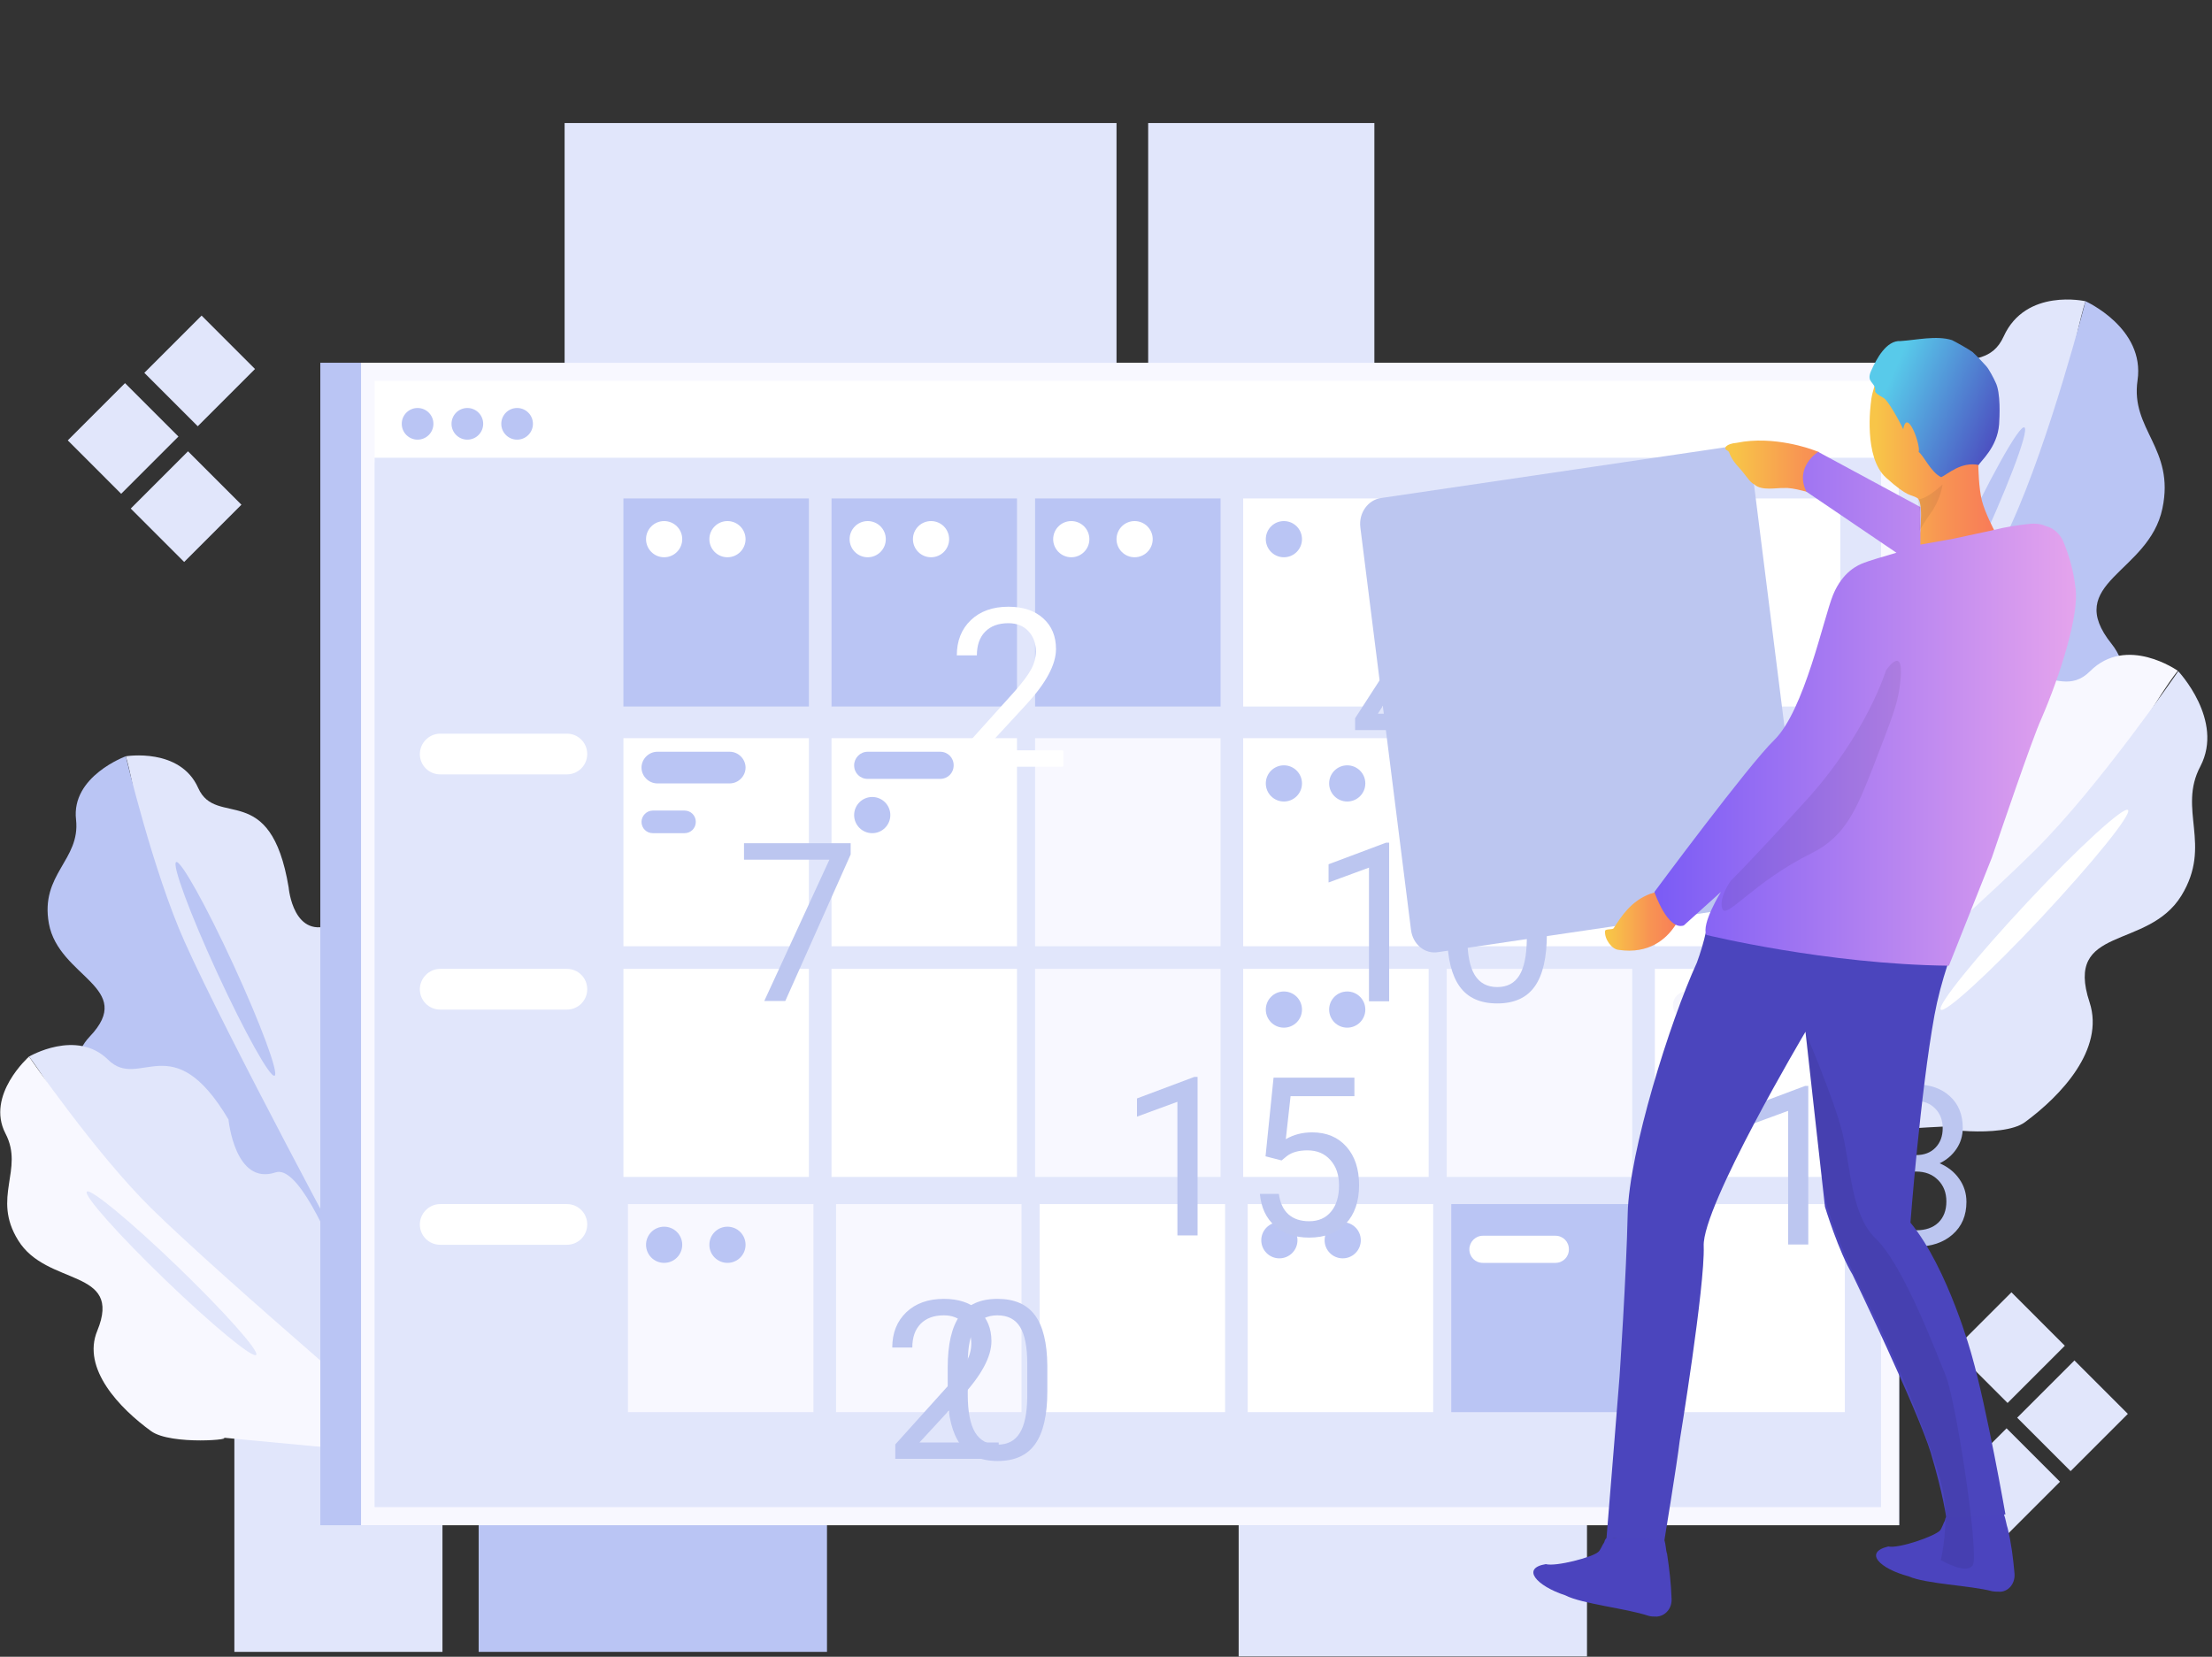 <svg width="279" height="209" viewBox="0 0 279 209" fill="none" xmlns="http://www.w3.org/2000/svg">
<rect x="0" y="0" width="279" height="209" fill="#333333" stroke="none"/>
<g clip-path="url(#clip0)">
<path d="M15.769 48.331L8.547 55.553L15.285 62.291L22.507 55.069L15.769 48.331Z" fill="#E1E6FB"/>
<path d="M23.713 56.93L16.491 64.152L23.229 70.89L30.451 63.668L23.713 56.93Z" fill="#E1E6FB"/>
<path d="M25.426 39.811L18.204 47.033L24.942 53.77L32.164 46.548L25.426 39.811Z" fill="#E1E6FB"/>
<path d="M253.701 163.022L246.479 170.244L253.216 176.982L260.438 169.76L253.701 163.022Z" fill="#E1E6FB"/>
<path d="M261.649 171.619L254.427 178.841L261.165 185.579L268.387 178.357L261.649 171.619Z" fill="#E1E6FB"/>
<path d="M253.089 180.178L245.867 187.4L252.605 194.138L259.827 186.916L253.089 180.178Z" fill="#E1E6FB"/>
<path d="M140.826 15.52H71.214V51.467H140.826V15.52Z" fill="#E1E6FB"/>
<path d="M55.808 150.179H29.561V208.379H55.808V150.179Z" fill="#E1E6FB"/>
<path d="M42.114 155.315C42.114 155.315 19.291 118.226 18.149 108.526C17.008 98.826 15.867 95.403 15.867 95.403C15.867 95.403 22.714 94.261 24.996 99.397C27.279 104.532 34.126 98.256 36.408 111.95C36.408 111.95 36.979 118.797 42.114 116.514C47.249 114.232 42.114 155.315 42.114 155.315Z" fill="#E1E6FB"/>
<path d="M44.967 161.02C44.967 161.02 28.648 130.779 23.285 118.797C19.291 109.896 15.867 95.403 15.867 95.403C15.867 95.403 8.963 97.913 9.591 103.391C10.161 108.526 5.026 110.238 6.167 116.514C7.422 123.304 17.236 124.56 11.302 130.779C7.708 134.545 10.389 140.936 13.014 145.044C14.669 147.669 22.942 150.065 21.002 149.038C16.552 146.756 44.967 161.02 44.967 161.02Z" fill="#BAC5F4"/>
<path d="M34.631 135.7C35.203 135.437 32.89 129.189 29.463 121.746C26.037 114.304 22.795 108.484 22.222 108.747C21.65 109.011 23.963 115.258 27.39 122.701C30.816 130.144 34.058 135.964 34.631 135.7Z" fill="#BAC5F4"/>
<path d="M49.874 179.565C49.874 179.565 15.125 153.317 10.56 144.702C5.996 136.086 3.656 133.29 3.656 133.29C3.656 133.29 9.648 129.752 13.642 133.689C17.636 137.626 21.744 129.296 28.819 141.221C28.819 141.221 29.618 149.609 34.754 147.897C40.003 146.128 49.874 179.565 49.874 179.565Z" fill="#E1E6FB"/>
<path d="M54.61 183.844C54.61 183.844 28.42 161.591 19.062 152.405C12.101 145.557 3.656 133.29 3.656 133.29C3.656 133.29 -1.821 138.14 0.689 142.99C3.086 147.555 -1.08 151.035 2.287 156.456C5.882 162.333 15.525 159.936 12.272 167.868C10.275 172.66 15.125 177.682 19.062 180.535C21.573 182.361 30.132 181.562 27.963 181.333C22.942 180.877 54.61 183.844 54.61 183.844Z" fill="#F8F8FF"/>
<path d="M32.308 170.919C32.745 170.465 28.319 165.487 22.422 159.799C16.524 154.111 11.389 149.868 10.951 150.322C10.514 150.775 14.94 155.754 20.837 161.442C26.735 167.129 31.87 171.373 32.308 170.919Z" fill="#E1E6FB"/>
<path d="M230.979 109.724C230.979 109.724 258.082 65.618 259.851 53.864C261.62 42.109 263.047 38.001 263.047 38.001C263.047 38.001 255.515 36.289 252.719 42.452C249.923 48.614 242.676 40.683 239.481 57.23C239.481 57.23 238.511 65.561 232.919 62.537C227.328 59.513 230.979 109.724 230.979 109.724Z" fill="#E1E6FB"/>
<path d="M227.556 116.514C227.556 116.514 247.127 80.453 253.689 66.131C258.539 55.518 263.047 38.001 263.047 38.001C263.047 38.001 270.578 41.368 269.608 47.987C268.695 54.206 274.344 56.545 272.747 64.134C271.035 72.351 260.079 73.435 266.356 81.252C270.122 85.988 266.869 93.691 263.731 98.541C261.734 101.622 252.491 104.19 254.659 103.049C259.68 100.481 227.556 116.514 227.556 116.514Z" fill="#BAC5F4"/>
<path d="M246.671 69.441C242.505 78.342 239.652 85.817 240.28 86.159C240.908 86.501 244.788 79.597 248.953 70.696C253.118 61.795 255.971 54.32 255.344 53.921C254.716 53.521 250.836 60.54 246.671 69.441Z" fill="#BAC5F4"/>
<path d="M221.165 138.882C221.165 138.882 260.992 108.526 266.47 98.198C271.948 87.871 274.687 84.618 274.687 84.618C274.687 84.618 268.239 80.054 263.617 84.675C258.995 89.297 254.887 78.97 246.385 93.177C246.385 93.177 245.13 103.334 239.481 100.994C233.718 98.655 221.165 138.882 221.165 138.882Z" fill="#F8F8FF"/>
<path d="M215.745 143.903C215.745 143.903 245.872 117.998 256.713 107.214C264.758 99.226 274.744 84.675 274.744 84.675C274.744 84.675 280.564 90.838 277.539 96.658C274.629 102.136 279.08 106.529 275.143 112.977C270.864 119.938 260.308 116.629 263.56 126.443C265.5 132.377 259.908 138.254 255.401 141.563C252.548 143.675 243.076 142.305 245.529 142.134C250.95 141.677 215.745 143.903 215.745 143.903Z" fill="#E1E6FB"/>
<path d="M255.743 113.776C249.238 120.737 244.331 126.785 244.788 127.356C245.244 127.926 250.95 122.734 257.455 115.773C263.959 108.811 268.867 102.763 268.41 102.193C267.954 101.622 262.248 106.814 255.743 113.776Z" fill="white"/>
<path d="M104.308 150.179H60.373V208.379H104.308V150.179Z" fill="#BAC5F4"/>
<path d="M200.168 150.75H156.232V208.95H200.168V150.75Z" fill="#E1E6FB"/>
<path d="M173.35 15.52H144.82V52.038H173.35V15.52Z" fill="#E1E6FB"/>
<path d="M239.538 45.761H40.402V192.403H239.538V45.761Z" fill="#BAC5F4"/>
<path d="M239.538 45.761H45.538V192.403H239.538V45.761Z" fill="#F8F8FF"/>
<path d="M237.256 48.044H47.249V58.314H237.256V48.044Z" fill="white"/>
<path d="M237.256 57.744H47.249V190.121H237.256V57.744Z" fill="#E1E6FB"/>
<path d="M102.026 62.879H78.632V89.126H102.026V62.879Z" fill="#BAC5F4"/>
<path d="M128.273 62.879H104.879V89.126H128.273V62.879Z" fill="#BAC5F4"/>
<path d="M153.95 62.879H130.556V89.126H153.95V62.879Z" fill="#BAC5F4"/>
<path d="M180.197 62.879H156.803V89.126H180.197V62.879Z" fill="white"/>
<path d="M205.873 62.879H182.479V89.126H205.873V62.879Z" fill="white"/>
<path d="M232.121 62.879H208.726V89.126H232.121V62.879Z" fill="white"/>
<path d="M102.026 93.12H78.632V119.367H102.026V93.12Z" fill="white"/>
<path d="M128.273 93.12H104.879V119.367H128.273V93.12Z" fill="white"/>
<path d="M153.95 93.12H130.556V119.367H153.95V93.12Z" fill="#F8F8FF"/>
<path d="M180.197 93.12H156.803V119.367H180.197V93.12Z" fill="white"/>
<path d="M205.873 93.12H182.479V119.367H205.873V93.12Z" fill="white"/>
<path d="M232.121 93.12H208.726V119.367H232.121V93.12Z" fill="white"/>
<path d="M102.026 122.22H78.632V148.467H102.026V122.22Z" fill="white"/>
<path d="M128.273 122.22H104.879V148.467H128.273V122.22Z" fill="white"/>
<path d="M153.95 122.22H130.556V148.467H153.95V122.22Z" fill="#F8F8FF"/>
<path d="M180.197 122.22H156.803V148.467H180.197V122.22Z" fill="white"/>
<path d="M205.873 122.22H182.479V148.467H205.873V122.22Z" fill="#F8F8FF"/>
<path d="M232.121 122.22H208.726V148.467H232.121V122.22Z" fill="white"/>
<path d="M102.597 151.891H79.203V178.138H102.597V151.891Z" fill="#F8F8FF"/>
<path d="M128.844 151.891H105.45V178.138H128.844V151.891Z" fill="#F8F8FF"/>
<path d="M154.52 151.891H131.126V178.138H154.52V151.891Z" fill="white"/>
<path d="M180.767 151.891H157.373V178.138H180.767V151.891Z" fill="white"/>
<path d="M206.444 151.891H183.05V178.138H206.444V151.891Z" fill="#BAC5F4"/>
<path d="M232.691 151.891H209.297V178.138H232.691V151.891Z" fill="white"/>
<path d="M52.67 55.461C53.773 55.461 54.667 54.567 54.667 53.464C54.667 52.361 53.773 51.467 52.67 51.467C51.567 51.467 50.673 52.361 50.673 53.464C50.673 54.567 51.567 55.461 52.67 55.461Z" fill="#BAC5F4"/>
<path d="M58.947 55.461C60.05 55.461 60.944 54.567 60.944 53.464C60.944 52.361 60.05 51.467 58.947 51.467C57.844 51.467 56.95 52.361 56.95 53.464C56.95 54.567 57.844 55.461 58.947 55.461Z" fill="#BAC5F4"/>
<path d="M65.223 55.461C66.326 55.461 67.22 54.567 67.22 53.464C67.22 52.361 66.326 51.467 65.223 51.467C64.12 51.467 63.226 52.361 63.226 53.464C63.226 54.567 64.12 55.461 65.223 55.461Z" fill="#BAC5F4"/>
<path d="M55.523 92.55H71.499C72.926 92.55 74.067 93.691 74.067 95.117C74.067 96.544 72.926 97.685 71.499 97.685H55.523C54.096 97.685 52.955 96.544 52.955 95.117C52.955 93.748 54.096 92.55 55.523 92.55Z" fill="white"/>
<path d="M55.523 122.22H71.499C72.926 122.22 74.067 123.362 74.067 124.788C74.067 126.214 72.926 127.356 71.499 127.356H55.523C54.096 127.356 52.955 126.214 52.955 124.788C52.955 123.419 54.096 122.22 55.523 122.22Z" fill="white"/>
<path d="M55.523 151.891H71.499C72.926 151.891 74.067 153.032 74.067 154.459C74.067 155.885 72.926 157.026 71.499 157.026H55.523C54.096 157.026 52.955 155.885 52.955 154.459C52.955 153.089 54.096 151.891 55.523 151.891Z" fill="white"/>
<path d="M82.911 94.832H92.041C93.125 94.832 94.038 95.745 94.038 96.829C94.038 97.913 93.125 98.826 92.041 98.826H82.911C81.827 98.826 80.914 97.913 80.914 96.829C80.914 95.745 81.827 94.832 82.911 94.832Z" fill="#BAC5F4"/>
<path d="M82.341 102.25H86.335C87.134 102.25 87.761 102.877 87.761 103.676C87.761 104.475 87.134 105.103 86.335 105.103H82.341C81.542 105.103 80.914 104.475 80.914 103.676C80.914 102.934 81.542 102.25 82.341 102.25Z" fill="#BAC5F4"/>
<path d="M109.444 94.832H118.573C119.543 94.832 120.285 95.574 120.285 96.544C120.285 97.514 119.543 98.256 118.573 98.256H109.444C108.474 98.256 107.732 97.514 107.732 96.544C107.732 95.631 108.474 94.832 109.444 94.832Z" fill="#BAC5F4"/>
<path d="M187.044 155.885H196.173C197.143 155.885 197.885 156.627 197.885 157.597C197.885 158.567 197.143 159.309 196.173 159.309H187.044C186.074 159.309 185.332 158.567 185.332 157.597C185.332 156.684 186.074 155.885 187.044 155.885Z" fill="white"/>
<path d="M212.72 125.073H221.85C222.82 125.073 223.562 125.815 223.562 126.785C223.562 127.755 222.82 128.497 221.85 128.497H212.72C211.75 128.497 211.009 127.755 211.009 126.785C211.009 125.872 211.75 125.073 212.72 125.073Z" fill="#F5F5FC"/>
<path d="M212.15 95.403H221.279C222.249 95.403 222.991 96.144 222.991 97.114C222.991 98.084 222.249 98.826 221.279 98.826H212.15C211.18 98.826 210.438 98.084 210.438 97.114C210.438 96.201 211.18 95.403 212.15 95.403Z" fill="#F5F5FC"/>
<path d="M186.473 95.403H195.603C196.573 95.403 197.315 96.144 197.315 97.114C197.315 98.084 196.573 98.826 195.603 98.826H186.473C185.503 98.826 184.762 98.084 184.762 97.114C184.762 96.201 185.503 95.403 186.473 95.403Z" fill="#F5F5FC"/>
<path d="M110.014 105.103C111.275 105.103 112.297 104.081 112.297 102.82C112.297 101.56 111.275 100.538 110.014 100.538C108.754 100.538 107.732 101.56 107.732 102.82C107.732 104.081 108.754 105.103 110.014 105.103Z" fill="#BAC5F4"/>
<path d="M161.938 101.109C163.199 101.109 164.22 100.087 164.22 98.826C164.22 97.566 163.199 96.544 161.938 96.544C160.677 96.544 159.656 97.566 159.656 98.826C159.656 100.087 160.677 101.109 161.938 101.109Z" fill="#BAC5F4"/>
<path d="M169.926 101.109C171.187 101.109 172.209 100.087 172.209 98.826C172.209 97.566 171.187 96.544 169.926 96.544C168.666 96.544 167.644 97.566 167.644 98.826C167.644 100.087 168.666 101.109 169.926 101.109Z" fill="#BAC5F4"/>
<path d="M169.926 129.638C171.187 129.638 172.209 128.616 172.209 127.356C172.209 126.095 171.187 125.073 169.926 125.073C168.666 125.073 167.644 126.095 167.644 127.356C167.644 128.616 168.666 129.638 169.926 129.638Z" fill="#BAC5F4"/>
<path d="M161.938 129.638C163.199 129.638 164.22 128.616 164.22 127.356C164.22 126.095 163.199 125.073 161.938 125.073C160.677 125.073 159.656 126.095 159.656 127.356C159.656 128.616 160.677 129.638 161.938 129.638Z" fill="#BAC5F4"/>
<path d="M169.356 158.738C170.616 158.738 171.638 157.716 171.638 156.456C171.638 155.195 170.616 154.173 169.356 154.173C168.095 154.173 167.073 155.195 167.073 156.456C167.073 157.716 168.095 158.738 169.356 158.738Z" fill="#BAC5F4"/>
<path d="M161.367 158.738C162.628 158.738 163.65 157.716 163.65 156.456C163.65 155.195 162.628 154.173 161.367 154.173C160.107 154.173 159.085 155.195 159.085 156.456C159.085 157.716 160.107 158.738 161.367 158.738Z" fill="#BAC5F4"/>
<path d="M91.755 159.309C93.016 159.309 94.038 158.287 94.038 157.026C94.038 155.766 93.016 154.744 91.755 154.744C90.495 154.744 89.473 155.766 89.473 157.026C89.473 158.287 90.495 159.309 91.755 159.309Z" fill="#BAC5F4"/>
<path d="M83.767 159.309C85.028 159.309 86.05 158.287 86.05 157.026C86.05 155.766 85.028 154.744 83.767 154.744C82.507 154.744 81.485 155.766 81.485 157.026C81.485 158.287 82.507 159.309 83.767 159.309Z" fill="#BAC5F4"/>
<path d="M161.938 70.297C163.199 70.297 164.22 69.275 164.22 68.014C164.22 66.754 163.199 65.732 161.938 65.732C160.677 65.732 159.656 66.754 159.656 68.014C159.656 69.275 160.677 70.297 161.938 70.297Z" fill="#BAC5F4"/>
<path d="M135.12 70.297C136.381 70.297 137.403 69.275 137.403 68.014C137.403 66.754 136.381 65.732 135.12 65.732C133.86 65.732 132.838 66.754 132.838 68.014C132.838 69.275 133.86 70.297 135.12 70.297Z" fill="white"/>
<path d="M143.109 70.297C144.369 70.297 145.391 69.275 145.391 68.014C145.391 66.754 144.369 65.732 143.109 65.732C141.848 65.732 140.826 66.754 140.826 68.014C140.826 69.275 141.848 70.297 143.109 70.297Z" fill="white"/>
<path d="M109.444 70.297C110.704 70.297 111.726 69.275 111.726 68.014C111.726 66.754 110.704 65.732 109.444 65.732C108.183 65.732 107.161 66.754 107.161 68.014C107.161 69.275 108.183 70.297 109.444 70.297Z" fill="white"/>
<path d="M117.432 70.297C118.693 70.297 119.714 69.275 119.714 68.014C119.714 66.754 118.693 65.732 117.432 65.732C116.171 65.732 115.15 66.754 115.15 68.014C115.15 69.275 116.171 70.297 117.432 70.297Z" fill="white"/>
<path d="M83.767 70.297C85.028 70.297 86.05 69.275 86.05 68.014C86.05 66.754 85.028 65.732 83.767 65.732C82.507 65.732 81.485 66.754 81.485 68.014C81.485 69.275 82.507 70.297 83.767 70.297Z" fill="white"/>
<path d="M91.755 70.297C93.016 70.297 94.038 69.275 94.038 68.014C94.038 66.754 93.016 65.732 91.755 65.732C90.495 65.732 89.473 66.754 89.473 68.014C89.473 69.275 90.495 70.297 91.755 70.297Z" fill="white"/>
<path d="M182.526 90.031H185.288V92.096H182.526V96.717H179.983V92.096H170.919V90.605L179.833 76.81H182.526V90.031ZM173.79 90.031H179.983V80.269L179.683 80.816L173.79 90.031Z" fill="#BCC6F0"/>
<path d="M134.109 96.717H121.066V94.898L127.957 87.242C128.978 86.085 129.68 85.146 130.062 84.426C130.454 83.696 130.65 82.945 130.65 82.17C130.65 81.131 130.336 80.278 129.707 79.613C129.078 78.948 128.239 78.615 127.191 78.615C125.933 78.615 124.954 78.975 124.252 79.695C123.559 80.406 123.213 81.4 123.213 82.676H120.683C120.683 80.844 121.271 79.362 122.447 78.232C123.632 77.102 125.213 76.537 127.191 76.537C129.042 76.537 130.504 77.025 131.58 78C132.655 78.966 133.193 80.256 133.193 81.869C133.193 83.829 131.945 86.162 129.447 88.869L124.115 94.652H134.109V96.717Z" fill="white"/>
<path d="M107.294 107.789L99.05 126.273H96.398L104.614 108.445H93.841V106.367H107.294V107.789Z" fill="#BCC6F0"/>
<path d="M175.214 126.307H172.671V109.45L167.572 111.323V109.026L174.818 106.305H175.214V126.307ZM195.107 117.817C195.107 120.779 194.601 122.981 193.589 124.421C192.578 125.861 190.996 126.581 188.845 126.581C186.721 126.581 185.149 125.879 184.128 124.475C183.107 123.063 182.579 120.957 182.542 118.159V114.782C182.542 111.856 183.048 109.682 184.06 108.261C185.072 106.839 186.658 106.128 188.818 106.128C190.96 106.128 192.536 106.816 193.548 108.192C194.56 109.559 195.079 111.674 195.107 114.536V117.817ZM192.578 114.358C192.578 112.216 192.277 110.658 191.675 109.682C191.074 108.698 190.121 108.206 188.818 108.206C187.523 108.206 186.58 108.693 185.988 109.669C185.395 110.644 185.09 112.143 185.072 114.167V118.214C185.072 120.365 185.382 121.955 186.001 122.985C186.63 124.006 187.578 124.516 188.845 124.516C190.094 124.516 191.019 124.033 191.62 123.067C192.231 122.101 192.55 120.579 192.578 118.501V114.358Z" fill="#BCC6F0"/>
<path d="M151.05 155.847H148.507V138.989L143.407 140.862V138.566L150.653 135.845H151.05V155.847ZM159.622 145.866L160.634 135.941H170.833V138.278H162.78L162.179 143.706C163.154 143.132 164.261 142.845 165.501 142.845C167.315 142.845 168.755 143.446 169.821 144.65C170.888 145.844 171.421 147.461 171.421 149.503C171.421 151.554 170.865 153.172 169.753 154.357C168.65 155.532 167.105 156.12 165.118 156.12C163.359 156.12 161.923 155.633 160.811 154.657C159.699 153.682 159.066 152.333 158.911 150.611H161.304C161.459 151.75 161.864 152.611 162.52 153.195C163.177 153.769 164.043 154.056 165.118 154.056C166.294 154.056 167.214 153.655 167.88 152.853C168.554 152.051 168.892 150.943 168.892 149.53C168.892 148.2 168.527 147.133 167.798 146.331C167.078 145.52 166.116 145.114 164.913 145.114C163.81 145.114 162.944 145.356 162.315 145.839L161.645 146.386L159.622 145.866Z" fill="#BCC6F0"/>
<path d="M228.079 156.988H225.536V140.131L220.437 142.004V139.707L227.683 136.986H228.079V156.988ZM247.562 142.277C247.562 143.271 247.297 144.155 246.769 144.929C246.249 145.704 245.543 146.31 244.65 146.748C245.689 147.194 246.509 147.846 247.111 148.703C247.721 149.56 248.027 150.53 248.027 151.615C248.027 153.338 247.443 154.709 246.277 155.73C245.119 156.751 243.592 157.261 241.697 157.261C239.783 157.261 238.247 156.751 237.089 155.73C235.941 154.7 235.366 153.329 235.366 151.615C235.366 150.539 235.658 149.569 236.241 148.703C236.834 147.837 237.65 147.181 238.689 146.734C237.805 146.297 237.107 145.69 236.597 144.916C236.087 144.141 235.831 143.261 235.831 142.277C235.831 140.6 236.369 139.269 237.445 138.285C238.52 137.301 239.937 136.808 241.697 136.808C243.447 136.808 244.859 137.301 245.935 138.285C247.019 139.269 247.562 140.6 247.562 142.277ZM245.497 151.56C245.497 150.448 245.142 149.541 244.431 148.84C243.729 148.138 242.809 147.787 241.669 147.787C240.53 147.787 239.614 148.133 238.921 148.826C238.238 149.519 237.896 150.43 237.896 151.56C237.896 152.69 238.228 153.579 238.894 154.226C239.568 154.873 240.503 155.197 241.697 155.197C242.881 155.197 243.811 154.873 244.486 154.226C245.16 153.57 245.497 152.681 245.497 151.56ZM241.697 138.886C240.703 138.886 239.896 139.196 239.277 139.816C238.666 140.427 238.361 141.261 238.361 142.318C238.361 143.33 238.661 144.15 239.263 144.779C239.874 145.399 240.685 145.709 241.697 145.709C242.708 145.709 243.515 145.399 244.116 144.779C244.727 144.15 245.033 143.33 245.033 142.318C245.033 141.306 244.718 140.482 244.089 139.843C243.46 139.205 242.663 138.886 241.697 138.886Z" fill="#BCC6F0"/>
<path d="M125.967 184.028H112.924V182.21L119.815 174.554C120.835 173.396 121.537 172.457 121.92 171.737C122.312 171.008 122.508 170.256 122.508 169.481C122.508 168.442 122.193 167.59 121.565 166.925C120.936 166.259 120.097 165.927 119.049 165.927C117.791 165.927 116.811 166.287 116.109 167.007C115.417 167.718 115.07 168.711 115.07 169.987H112.541C112.541 168.155 113.129 166.674 114.305 165.544C115.49 164.414 117.071 163.849 119.049 163.849C120.899 163.849 122.362 164.336 123.438 165.311C124.513 166.278 125.051 167.567 125.051 169.181C125.051 171.14 123.802 173.474 121.305 176.181L115.973 181.964H125.967V184.028Z" fill="#BCC6F0"/>
<path d="M132.099 175.538C132.099 178.5 131.594 180.701 130.582 182.142C129.57 183.582 127.989 184.302 125.838 184.302C123.714 184.302 122.142 183.6 121.121 182.196C120.1 180.783 119.571 178.678 119.535 175.88V172.503C119.535 169.577 120.041 167.403 121.052 165.981C122.064 164.56 123.65 163.849 125.81 163.849C127.952 163.849 129.529 164.537 130.541 165.913C131.552 167.28 132.072 169.395 132.099 172.257V175.538ZM129.57 172.079C129.57 169.937 129.269 168.379 128.668 167.403C128.066 166.419 127.114 165.927 125.81 165.927C124.516 165.927 123.573 166.414 122.98 167.39C122.388 168.365 122.082 169.864 122.064 171.888V175.935C122.064 178.086 122.374 179.676 122.994 180.706C123.623 181.727 124.571 182.237 125.838 182.237C127.086 182.237 128.011 181.754 128.613 180.788C129.224 179.822 129.543 178.3 129.57 176.222V172.079Z" fill="#BCC6F0"/>
<path d="M217.571 56.431L174.206 62.822C172.551 63.05 171.353 64.705 171.581 66.531L177.972 117.313C178.2 119.139 179.74 120.394 181.395 120.109L224.76 113.719C226.415 113.49 227.613 111.836 227.385 110.01L220.994 59.227C220.766 57.458 219.225 56.203 217.571 56.431Z" fill="#BCC6F0"/>
<path d="M238.169 195.085C239.481 195.37 243.932 193.829 244.674 193.088C244.902 192.859 245.13 192.118 245.301 191.832C245.472 190.862 245.929 191.376 246.328 191.262C247.641 190.976 251.121 190.006 252.719 190.919C253.004 191.661 253.061 192.346 253.232 192.802C253.689 194.685 253.917 196.568 254.088 198.451C254.202 199.649 253.461 200.676 252.376 200.791C252.034 200.791 251.635 200.791 251.292 200.733C248.496 199.992 242.905 199.821 240.736 198.851C237.085 197.881 235.031 195.826 238.169 195.085Z" fill="#4B44BE"/>
<path d="M194.975 197.31C196.23 197.652 200.852 196.454 201.594 195.769C201.879 195.541 202.108 194.856 202.336 194.571C202.564 193.658 202.963 194.115 203.42 194.058C204.732 193.829 208.27 193.088 209.868 194.115C210.153 194.856 210.096 195.598 210.267 195.998C210.552 197.881 210.78 199.821 210.838 201.703C210.895 202.902 210.039 203.872 208.955 203.929C208.612 203.929 208.213 203.929 207.87 203.815C205.132 202.902 199.54 202.331 197.429 201.247C193.777 200.049 191.837 197.823 194.975 197.31Z" fill="#4B44BE"/>
<path d="M252.947 191.033C250.779 191.376 245.472 191.433 245.472 191.433C245.472 191.433 245.13 188.637 243.532 183.273C241.878 177.853 233.661 160.792 233.661 160.792C231.949 157.996 230.181 152.233 230.181 152.233L227.727 130.152C227.727 130.152 214.661 152.176 214.889 157.197C215.06 162.219 211.865 181.733 211.865 181.733C211.522 184.643 209.925 194.343 209.925 194.343C207.528 194.001 205.075 193.943 202.621 194.115C202.963 190.121 204.276 173.63 204.276 173.63C204.276 173.63 205.132 160.849 205.303 153.089C205.474 145.329 210.609 128.896 214.033 121.422C214.489 120.166 214.889 118.854 215.174 117.542L245.644 121.707C244.959 123.818 244.388 125.929 243.989 128.097C242.22 137.855 240.965 154.23 240.965 154.23C245.758 160.05 248.725 171.063 248.725 171.063C250.608 177.682 252.947 191.033 252.947 191.033Z" fill="url(#paint0_linear)"/>
<path d="M219.054 55.861C223.733 54.891 228.583 56.717 228.583 56.717L229.382 57.002L234.403 63.963L229.781 62.651C228.526 62.194 226.129 61.453 224.988 61.567C224.132 61.51 222.192 61.966 221.279 61.11C220.595 60.768 220.423 60.14 218.997 58.6C217.97 57.344 218.255 57.002 217.856 56.831C217.285 56.545 217.742 55.975 219.054 55.861Z" fill="url(#paint1_linear)"/>
<path d="M202.45 117.427C202.507 117.142 203.42 117.313 203.534 117.085C204.504 115.602 205.702 113.662 208.156 112.749C208.84 112.52 209.582 112.349 210.324 112.235L211.979 115.373C211.751 115.944 211.522 116.457 211.18 116.914C210.153 118.397 208.042 120.394 204.162 119.824C203.306 119.767 202.336 118.454 202.45 117.427Z" fill="url(#paint2_linear)"/>
<path d="M237.142 47.644C237.712 47.644 249.409 57.401 249.524 58.486C249.524 59.056 249.581 61.567 249.98 63.164C250.379 64.705 251.521 66.873 251.521 66.873C251.521 66.873 250.494 68.927 247.869 69.327C245.358 69.726 241.992 68.813 241.992 68.813C241.992 68.813 242.791 63.392 241.821 62.822C240.965 62.308 240.736 62.822 237.883 60.254C235.031 57.687 235.943 51.011 236.001 50.611C236.001 50.155 236.571 47.644 237.142 47.644Z" fill="url(#paint3_linear)"/>
<path d="M223.79 93.349C227.613 89.583 230.009 77.943 231.208 75.033C232.406 72.123 234.346 71.267 235.145 70.981C235.544 70.81 237.598 70.183 239.196 69.726L227.841 62.023C226.301 58.885 229.325 57.002 229.325 57.002L242.22 63.963V68.699L246.385 67.957L251.407 66.873C252.947 66.474 254.488 66.246 256.085 66.074C256.713 66.017 257.398 66.074 258.025 66.36L258.368 66.474C259.167 66.759 259.794 67.387 260.194 68.186C260.992 70.068 261.563 72.123 261.791 74.234C262.248 77.6 259.851 85.189 257.455 90.724C256.371 93.063 252.262 105.16 251.235 108.184C246.214 120.851 245.815 121.821 245.815 121.821C230.352 121.65 215.231 117.941 215.231 117.941C214.546 116.572 217.057 112.52 217.057 112.52L212.378 116.743C210.324 117.427 208.669 112.52 208.669 112.52C208.669 112.52 220.538 96.487 223.79 93.349Z" fill="url(#paint4_linear)"/>
<path d="M251.692 48.215C251.464 47.701 250.893 46.617 250.551 46.218C249.98 45.59 249.409 44.962 248.782 44.392C248.211 43.992 246.785 43.194 246.214 42.908C244.274 42.281 241.649 42.908 239.709 43.023C237.941 42.908 236.685 45.248 236.001 46.788C235.316 48.329 236.628 48.158 236.514 49.356C236.514 49.584 237.085 49.927 237.598 50.212C238.112 50.497 239.538 53.008 240.052 54.149C240.565 51.296 242.334 56.374 241.992 57.002C242.676 57.516 243.532 59.57 244.845 60.197C245.701 59.798 247.355 58.2 249.581 58.657C249.752 58.2 251.92 56.488 252.148 53.521C252.205 52.665 252.376 49.527 251.692 48.215Z" fill="url(#paint5_linear)"/>
<path opacity="0.07" d="M245.016 61.11C245.016 61.11 243.076 62.993 241.878 62.993L242.163 64.591L242.106 66.93C242.106 66.93 242.848 65.618 243.818 64.305C244.388 63.336 244.845 62.251 245.016 61.11Z" fill="black"/>
<path opacity="0.07" d="M237.884 84.561C237.884 84.561 235.43 92.607 227.784 100.994C220.138 109.382 218.312 111.094 218.312 111.094C218.312 111.094 216.772 113.205 217.228 114.632C217.742 116.058 221.051 111.322 228.526 107.613C232.805 105.502 234.232 101.907 236.229 96.829C238.682 90.439 239.253 89.069 239.595 86.73C240.451 80.739 237.884 84.561 237.884 84.561Z" fill="black"/>
<path opacity="0.07" d="M227.727 130.209C227.727 130.209 231.322 138.653 232.349 142.762C233.433 147.041 233.433 153.203 236.571 156.227C240.166 159.651 244.388 171.12 245.415 173.516C246.785 176.997 249.638 196.112 248.839 197.424C248.04 198.736 244.788 196.796 244.788 196.796C244.788 196.796 245.986 191.946 244.959 187.553C243.932 183.159 239.196 171.405 236.229 165.585C233.547 160.393 230.808 154.345 230.181 150.864C229.553 147.326 227.727 130.209 227.727 130.209Z" fill="black"/>
</g>
<defs>
<linearGradient id="paint0_linear" x1="252.921" y1="155.965" x2="202.523" y2="155.965" gradientUnits="userSpaceOnUse">
<stop stop-color="#4B45BD"/>
<stop offset="1" stop-color="#4B45BD"/>
</linearGradient>
<linearGradient id="paint1_linear" x1="234.336" y1="59.751" x2="217.574" y2="59.751" gradientUnits="userSpaceOnUse">
<stop stop-color="#F87B58"/>
<stop offset="0.41" stop-color="#F89453"/>
<stop offset="0.94" stop-color="#F8C548"/>
</linearGradient>
<linearGradient id="paint2_linear" x1="212.013" y1="116.121" x2="202.429" y2="116.121" gradientUnits="userSpaceOnUse">
<stop stop-color="#F87B58"/>
<stop offset="0.41" stop-color="#F89453"/>
<stop offset="0.94" stop-color="#F8C548"/>
</linearGradient>
<linearGradient id="paint3_linear" x1="251.464" y1="58.559" x2="235.699" y2="58.559" gradientUnits="userSpaceOnUse">
<stop stop-color="#F87B58"/>
<stop offset="0.41" stop-color="#F89453"/>
<stop offset="0.94" stop-color="#F8C548"/>
</linearGradient>
<linearGradient id="paint4_linear" x1="261.817" y1="89.368" x2="208.608" y2="89.368" gradientUnits="userSpaceOnUse">
<stop stop-color="#E5A4ED"/>
<stop offset="1" stop-color="#7A5BF5"/>
</linearGradient>
<linearGradient id="paint5_linear" x1="253.424" y1="55.095" x2="238.158" y2="48.471" gradientUnits="userSpaceOnUse">
<stop stop-color="#4B45BD"/>
<stop offset="1" stop-color="#58CAEA"/>
</linearGradient>
<clipPath id="clip0">
<rect width="278.4" height="208.95" fill="white"/>
</clipPath>
</defs>
</svg>
